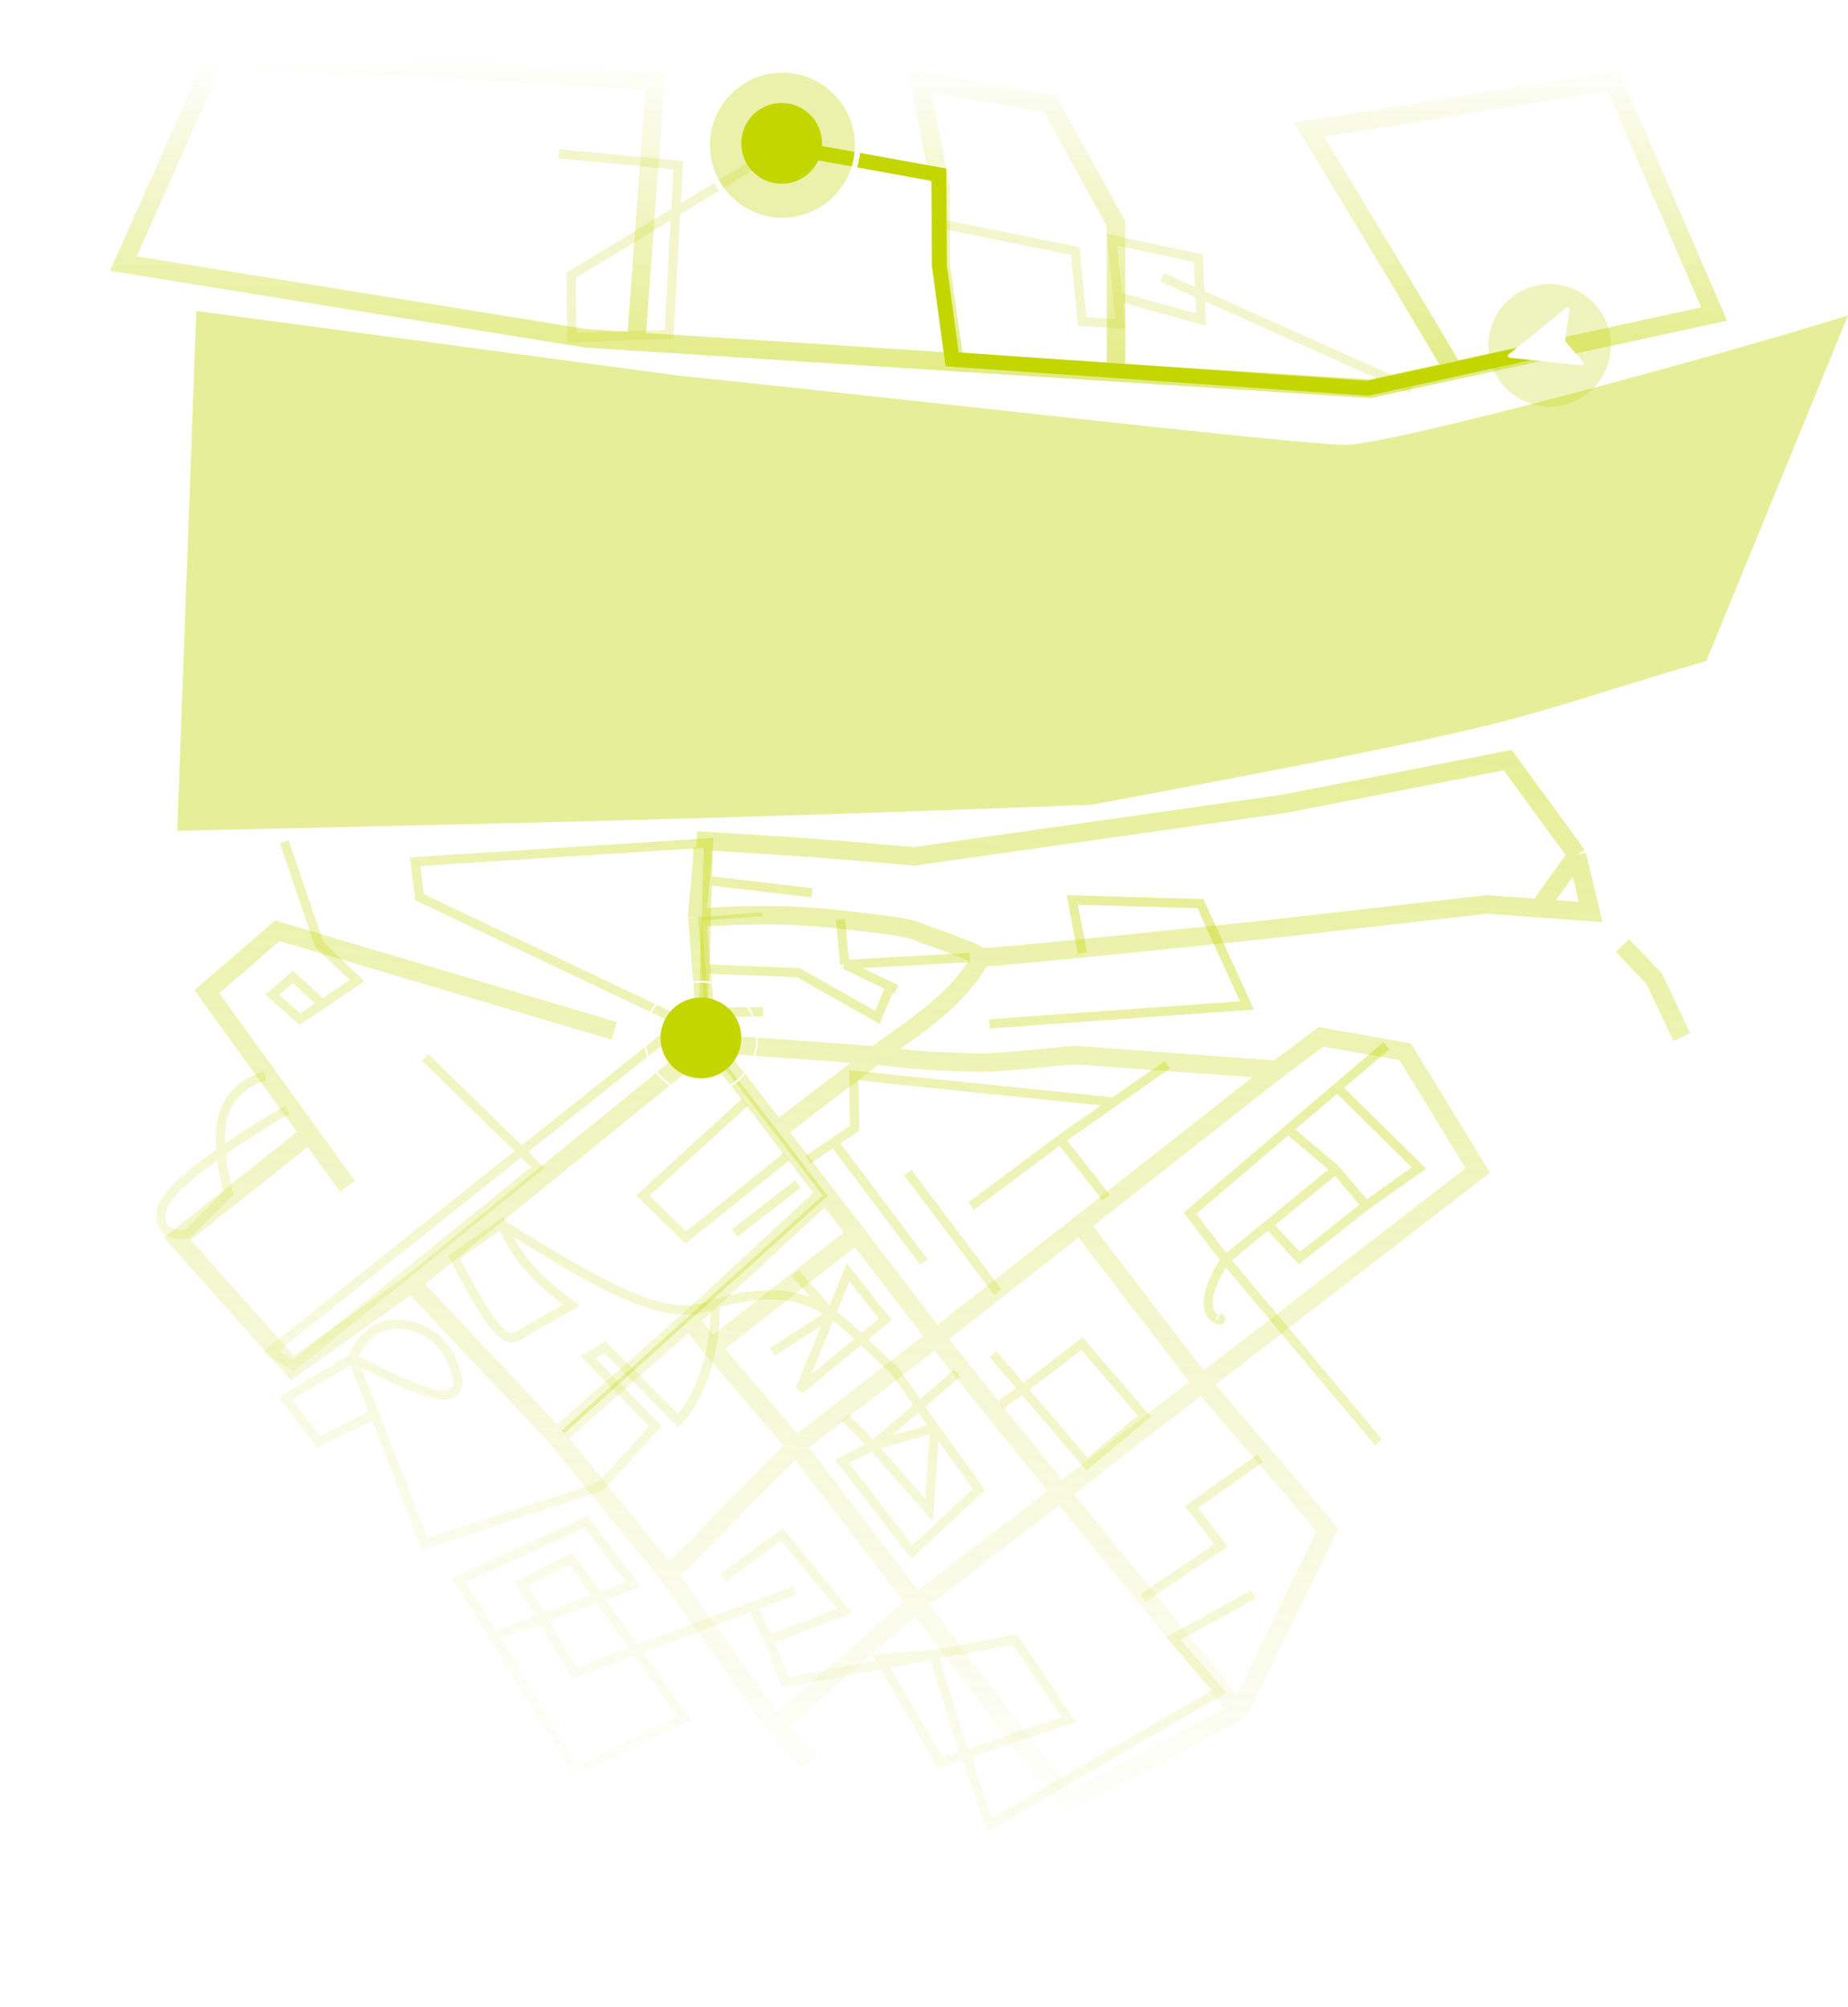 <svg width="1000" height="1086" viewBox="0 0 1000 1086" fill="none" xmlns="http://www.w3.org/2000/svg">
<path d="M380.163 458.405C380.363 469.07 377.27 489.636 377.373 496.637M377.373 496.637C397.946 495.159 424.408 494.026 454.278 497.531C484.148 501.037 490.572 501.242 500.419 505.619C524.539 514.117 526.191 515.287 531.13 517.976M377.373 496.637L382.73 564.46M531.13 517.976C533.816 518.846 685.481 502.945 685.481 502.945L804.675 489.393L832.702 491.439M531.13 517.976C518.898 539.44 501.191 551.529 477.279 568.388M910.082 561.148L895.195 529.717L877.962 511.601M690.935 578.867L714.913 561.062L760.371 569.1L799.666 633.331L719.888 694.94L650.482 748.539M690.935 578.867L669.06 577.27L582.927 570.982C576.004 570.858 539.661 575.731 526.968 574.989C514.276 574.248 507.635 575.266 474.332 571.147M690.935 578.867L584.49 662.542M474.332 571.147L382.73 564.46M474.332 571.147L477.279 568.388M382.73 564.46C390.444 571.767 420.514 611.723 420.514 611.723M382.73 564.46L222.741 694.388M420.514 611.723L477.279 568.388M420.514 611.723L446.797 646.009M506.48 723.867L573.895 807.683M506.48 723.867L584.49 662.542M506.48 723.867L430.734 782.398M506.48 723.867L463.497 667.795M573.895 807.683L650.482 748.539M573.895 807.683L670.406 925.99M573.895 807.683L496.002 867.406M584.49 662.542L650.482 748.539M650.482 748.539L718.322 827.77L670.406 925.99M670.406 925.99L577.475 975.175L496.002 867.406M496.002 867.406L430.734 782.398M496.002 867.406L419.669 933.986M430.734 782.398L385.139 729.17M430.734 782.398L361.725 852.21M385.139 729.17L463.497 667.795M385.139 729.17L373.179 714.136M463.497 667.795L446.797 646.009M446.797 646.009L373.179 714.136M373.179 714.136L301.193 777.662M301.193 777.662L361.725 852.21M301.193 777.662L222.741 694.388M361.725 852.21L419.669 933.986M419.669 933.986L437.488 953.493M222.741 694.388L158.248 740.254L95.987 670.301L167.502 613.484M376.99 454.802C428.534 457.806 453.768 459.717 494.568 463.385L695.26 434.878L815.872 411.315L853.362 462.603M853.362 462.603L832.702 491.439M853.362 462.603L860.729 493.485L832.702 491.439M332.36 557.809L150.073 503.646L111.931 536.601L167.502 613.484M188.083 641.959L167.502 613.484" stroke="url(#paint0_linear_165_56)" stroke-opacity="0.4" stroke-width="10"/>
<path d="M380.267 476.147L439.432 483.124M454.856 497.584L457.092 521.888M524.737 518.106L457.092 521.888M585.731 515.664L580.214 486.964L649.557 488.962L674.762 544.039L535.433 554.014M437.133 627.588L462.439 610.511L461.988 581.855L602.742 596.36M485.103 535.408L481.707 533.769M457.092 521.888L481.707 533.769M383.867 524.398L431.895 526.299L474.839 550.519L481.707 533.769M403.161 596.371L347.864 646.907L371.078 669.645L425.617 625.916M431.779 640.645L397.48 667.253M573.851 616.543L598.562 648.03M573.851 616.543L631.632 576.177M573.851 616.543L525.494 652.638M451.192 618.101L499.899 682.816M491.233 634.521L539.94 699.236M388.557 547.675L413.018 547.538M750.222 565.832L723.645 588.489M663.088 681.608L643.913 656.459L697.068 611.146M663.088 681.608L722.736 632.857M663.088 681.608C641.132 715.312 665.685 716.31 659.499 712.676M663.088 681.608L745.893 780.406M722.736 632.857L697.068 611.146M722.736 632.857L739.165 652.305M697.068 611.146L723.645 588.489M723.645 588.489L767.819 632.025L739.165 652.305M739.165 652.305L703.104 680.732L686.285 662.65M541.512 759.873C544.457 758.641 572.047 737.484 585.473 727.059L619.201 766.312L588.228 792.25L537.379 732.758M430.313 688.852L449.688 711.033M449.688 711.033L458.969 688.401L479.015 713.908L432.911 751.945L449.688 711.033ZM449.688 711.033L417.888 731.548M517.897 743.072L472.307 782.336M472.307 782.336L502.754 817.192L505.76 772.667M472.307 782.336L455.637 790.752L493.473 839.823L529.757 805.895L505.76 772.667M472.307 782.336L505.76 772.667M472.307 782.336L457.24 767.005M505.76 772.667L484.018 741.38C453.495 715.402 443.121 689.984 386.965 705.294M271.383 662.318C279.998 679.989 287.185 689.711 309.263 706.323L284.158 720.432C275.935 726.946 270.958 729.399 245.72 680.265L271.383 662.318ZM271.383 662.318C342.136 707.193 365.688 714.679 386.965 705.294M386.965 705.294C387.691 739.227 374.008 761.684 367.076 768.671L327.411 729.018L318.105 734.353L354.645 771.708L325.012 804.296L229.875 835.444L202.704 765.325M202.704 765.325L190.737 734.997M202.704 765.325L172.175 780.261L154.384 756.696L190.737 734.997M190.737 734.997C190.737 734.997 198.277 711.651 222.337 717.45C246.396 723.249 247.918 749.294 247.918 749.294C244.686 758.436 235.715 758.041 190.737 734.997ZM230.059 572.159L291.041 631.739L158.555 739.086L146.569 731.12L380.723 544.463L383.41 456.083L224.687 466.239L226.966 485.477L383.56 559.862M153.848 455.493L172.76 511.039L193.206 530.609L174.461 543.259M174.461 543.259L162.276 551.481L147.366 538.249L158.457 528.561L174.461 543.259ZM143.489 582.416C143.489 582.416 128.09 585.253 121.665 600.921C115.24 616.589 123.725 645.49 123.725 645.49L101.344 667.834C101.344 667.834 83.847 670.827 87.661 654.088C91.475 637.349 155.388 600.514 155.388 600.514M430.049 860.589L407.208 869.176M267.355 885.386L311.622 958.448L370.225 929.605L308.949 843.467L282.103 856.861L311.034 905.332L407.208 869.176M267.355 885.386L342.897 857.388L317.159 823.446L248.224 855.17L267.355 885.386ZM391.148 853.788L423.148 830.304L457.033 871.654L416.015 887.372M416.015 887.372L407.208 869.176M416.015 887.372L424.901 910.336L505.278 895.344M505.278 895.344L549.32 887.129L578.295 930.533L508.733 953.866L475.973 897.375L505.278 895.344ZM505.278 895.344L516.943 933.845L535.699 987.294L659.842 915.166L634.931 886.647L678.291 862.738M618.524 864.667L660.701 836.205L644.807 815.452L682.074 789.044" stroke="url(#paint1_linear_165_56)" stroke-opacity="0.4" stroke-width="5"/>
<g filter="url(#filter0_i_165_56)">
<path d="M590.762 431.445C845.332 383.869 805.947 387.989 923.337 353.662L1000 166.715C929.59 188.725 752.579 236.699 728.118 236.699C703.658 236.699 497.784 212.757 365.91 199.067L106.249 164.258L95.9 445.557C280.235 441.297 378.372 439.64 590.762 431.445Z" fill="#C3D600" fill-opacity="0.4"/>
</g>
<path d="M344.272 184.827L316.989 183.073L66.736 142.618L116.598 30.663L354.621 43.834L344.272 184.827ZM344.272 184.827L508.912 195.413L516.438 195.897M603.933 201.523L741.29 210.356L786.448 200.549M603.933 201.523V120.98L568.182 56.065L497.622 43.834L508.912 101.223V142.618L516.438 195.897M603.933 201.523L516.438 195.897M786.448 200.549L927.568 169.901L873.002 43.834L708.362 70.177C731.568 108.393 779.674 187.971 786.448 200.549Z" stroke="url(#paint2_linear_165_56)" stroke-opacity="0.5" stroke-width="10"/>
<path d="M302.429 83.25L367.018 89.4L362.033 180.904L309.43 182.72L309.023 148.998L422.834 79.75L507.086 94.981L508.608 121.026L581.858 135.811L585.546 173.93L606.324 175.333L604.803 160.473M604.803 160.473L601.653 129.693L648.388 139.707L650.022 172.916L604.803 160.473ZM628.906 150.021L763.782 210.415" stroke="#C3D600" stroke-opacity="0.2" stroke-width="5"/>
<path d="M304.632 774.869L446.555 646.988L383.495 565.203L378.842 497.201L412.408 494.696" stroke="#C3D600" stroke-opacity="0.3" stroke-width="2"/>
<g>
<circle cx="379.289" cy="561.621" r="21.864" transform="rotate(22.298 379.289 561.621)" fill="#C3D600"/>
</g>
<circle cx="379.289" cy="561.621" r="30.411" transform="rotate(22.298 379.289 561.621)" stroke="white"/>
<path d="M833.333 189.634L740.191 210.108L515.196 194.439L508.356 143.557L508.08 94.552L436.789 81.614" stroke="#C3D600" stroke-width="8" stroke-linecap="round"/>
<circle cx="838.537" cy="186.879" r="33.173" transform="rotate(22.298 838.537 186.879)" fill="#C3D600" fill-opacity="0.25"/>
<g filter="url(#filter2_d_165_56)">
<path d="M816.846 195.547C815.959 195.452 815.63 194.333 816.325 193.774L847.646 168.552C848.351 167.984 849.388 168.57 849.264 169.467L846.968 186.127C846.929 186.412 847.014 186.699 847.201 186.917L856.819 198.072C857.412 198.759 856.858 199.816 855.956 199.719L816.846 195.547Z" fill="white"/>
</g>
<path d="M461.05 94.008C452.517 114.816 428.732 124.766 407.924 116.234C387.117 107.701 377.166 83.916 385.699 63.108C394.232 42.301 418.017 32.35 438.824 40.883C459.632 49.416 469.582 73.201 461.05 94.008Z" fill="#C3D600" fill-opacity="0.33" stroke="white" stroke-width="3"/>
<g>
<circle cx="422.963" cy="77.574" r="21.864" transform="rotate(22.298 422.963 77.574)" fill="#C3D600"/>
</g>
<defs>
<filter id="filter0_i_165_56" x="95.9" y="164.258" width="904.099" height="285.299" filterUnits="userSpaceOnUse" color-interpolation-filters="sRGB">
<feFlood flood-opacity="0" result="BackgroundImageFix"/>
<feBlend mode="normal" in="SourceGraphic" in2="BackgroundImageFix" result="shape"/>
<feColorMatrix in="SourceAlpha" type="matrix" values="0 0 0 0 0 0 0 0 0 0 0 0 0 0 0 0 0 0 127 0" result="hardAlpha"/>
<feOffset dy="4"/>
<feGaussianBlur stdDeviation="2"/>
<feComposite in2="hardAlpha" operator="arithmetic" k2="-1" k3="1"/>
<feColorMatrix type="matrix" values="0 0 0 0 0 0 0 0 0 0 0 0 0 0 0 0 0 0 0.25 0"/>
<feBlend mode="normal" in2="shape" result="effect1_innerShadow_165_56"/>
</filter>
<filter id="filter1_di_165_56" x="309.419" y="495.751" width="139.74" height="139.74" filterUnits="userSpaceOnUse" color-interpolation-filters="sRGB">
<feFlood flood-opacity="0" result="BackgroundImageFix"/>
<feColorMatrix in="SourceAlpha" type="matrix" values="0 0 0 0 0 0 0 0 0 0 0 0 0 0 0 0 0 0 127 0" result="hardAlpha"/>
<feOffset dy="4"/>
<feGaussianBlur stdDeviation="24"/>
<feComposite in2="hardAlpha" operator="out"/>
<feColorMatrix type="matrix" values="0 0 0 0 0.021 0 0 0 0 0.291 0 0 0 0 0.792 0 0 0 1 0"/>
<feBlend mode="normal" in2="BackgroundImageFix" result="effect1_dropShadow_165_56"/>
<feBlend mode="normal" in="SourceGraphic" in2="effect1_dropShadow_165_56" result="shape"/>
<feColorMatrix in="SourceAlpha" type="matrix" values="0 0 0 0 0 0 0 0 0 0 0 0 0 0 0 0 0 0 127 0" result="hardAlpha"/>
<feOffset dy="4"/>
<feGaussianBlur stdDeviation="2"/>
<feComposite in2="hardAlpha" operator="arithmetic" k2="-1" k3="1"/>
<feColorMatrix type="matrix" values="0 0 0 0 0 0 0 0 0 0.178 0 0 0 0 0.508 0 0 0 1 0"/>
<feBlend mode="normal" in2="shape" result="effect2_innerShadow_165_56"/>
</filter>
<filter id="filter2_d_165_56" x="804.951" y="155.328" width="63.114" height="53.398" filterUnits="userSpaceOnUse" color-interpolation-filters="sRGB">
<feFlood flood-opacity="0" result="BackgroundImageFix"/>
<feColorMatrix in="SourceAlpha" type="matrix" values="0 0 0 0 0 0 0 0 0 0 0 0 0 0 0 0 0 0 127 0" result="hardAlpha"/>
<feOffset dy="-2"/>
<feGaussianBlur stdDeviation="5.5"/>
<feComposite in2="hardAlpha" operator="out"/>
<feColorMatrix type="matrix" values="0 0 0 0 1 0 0 0 0 1 0 0 0 0 1 0 0 0 0.57 0"/>
<feBlend mode="normal" in2="BackgroundImageFix" result="effect1_dropShadow_165_56"/>
<feBlend mode="normal" in="SourceGraphic" in2="effect1_dropShadow_165_56" result="shape"/>
</filter>
<filter id="filter3_d_165_56" x="353.093" y="11.705" width="139.74" height="139.74" filterUnits="userSpaceOnUse" color-interpolation-filters="sRGB">
<feFlood flood-opacity="0" result="BackgroundImageFix"/>
<feColorMatrix in="SourceAlpha" type="matrix" values="0 0 0 0 0 0 0 0 0 0 0 0 0 0 0 0 0 0 127 0" result="hardAlpha"/>
<feOffset dy="4"/>
<feGaussianBlur stdDeviation="24"/>
<feComposite in2="hardAlpha" operator="out"/>
<feColorMatrix type="matrix" values="0 0 0 0 0.021 0 0 0 0 0.291 0 0 0 0 0.792 0 0 0 1 0"/>
<feBlend mode="normal" in2="BackgroundImageFix" result="effect1_dropShadow_165_56"/>
<feBlend mode="normal" in="SourceGraphic" in2="effect1_dropShadow_165_56" result="shape"/>
</filter>
<linearGradient id="paint0_linear_165_56" x1="528.421" y1="390.332" x2="486.216" y2="968.514" gradientUnits="userSpaceOnUse">
<stop stop-color="#C3D600"/>
<stop offset="1" stop-color="#C3D600" stop-opacity="0.05"/>
</linearGradient>
<linearGradient id="paint1_linear_165_56" x1="510.72" y1="432.028" x2="297.26" y2="952.559" gradientUnits="userSpaceOnUse">
<stop stop-color="#C3D600"/>
<stop offset="1" stop-color="#C3D600" stop-opacity="0.05"/>
</linearGradient>
<linearGradient id="paint2_linear_165_56" x1="497.152" y1="30.663" x2="497.152" y2="210.356" gradientUnits="userSpaceOnUse">
<stop stop-color="#C3D600" stop-opacity="0"/>
<stop offset="1" stop-color="#C3D600"/>
</linearGradient>
</defs>
</svg>

